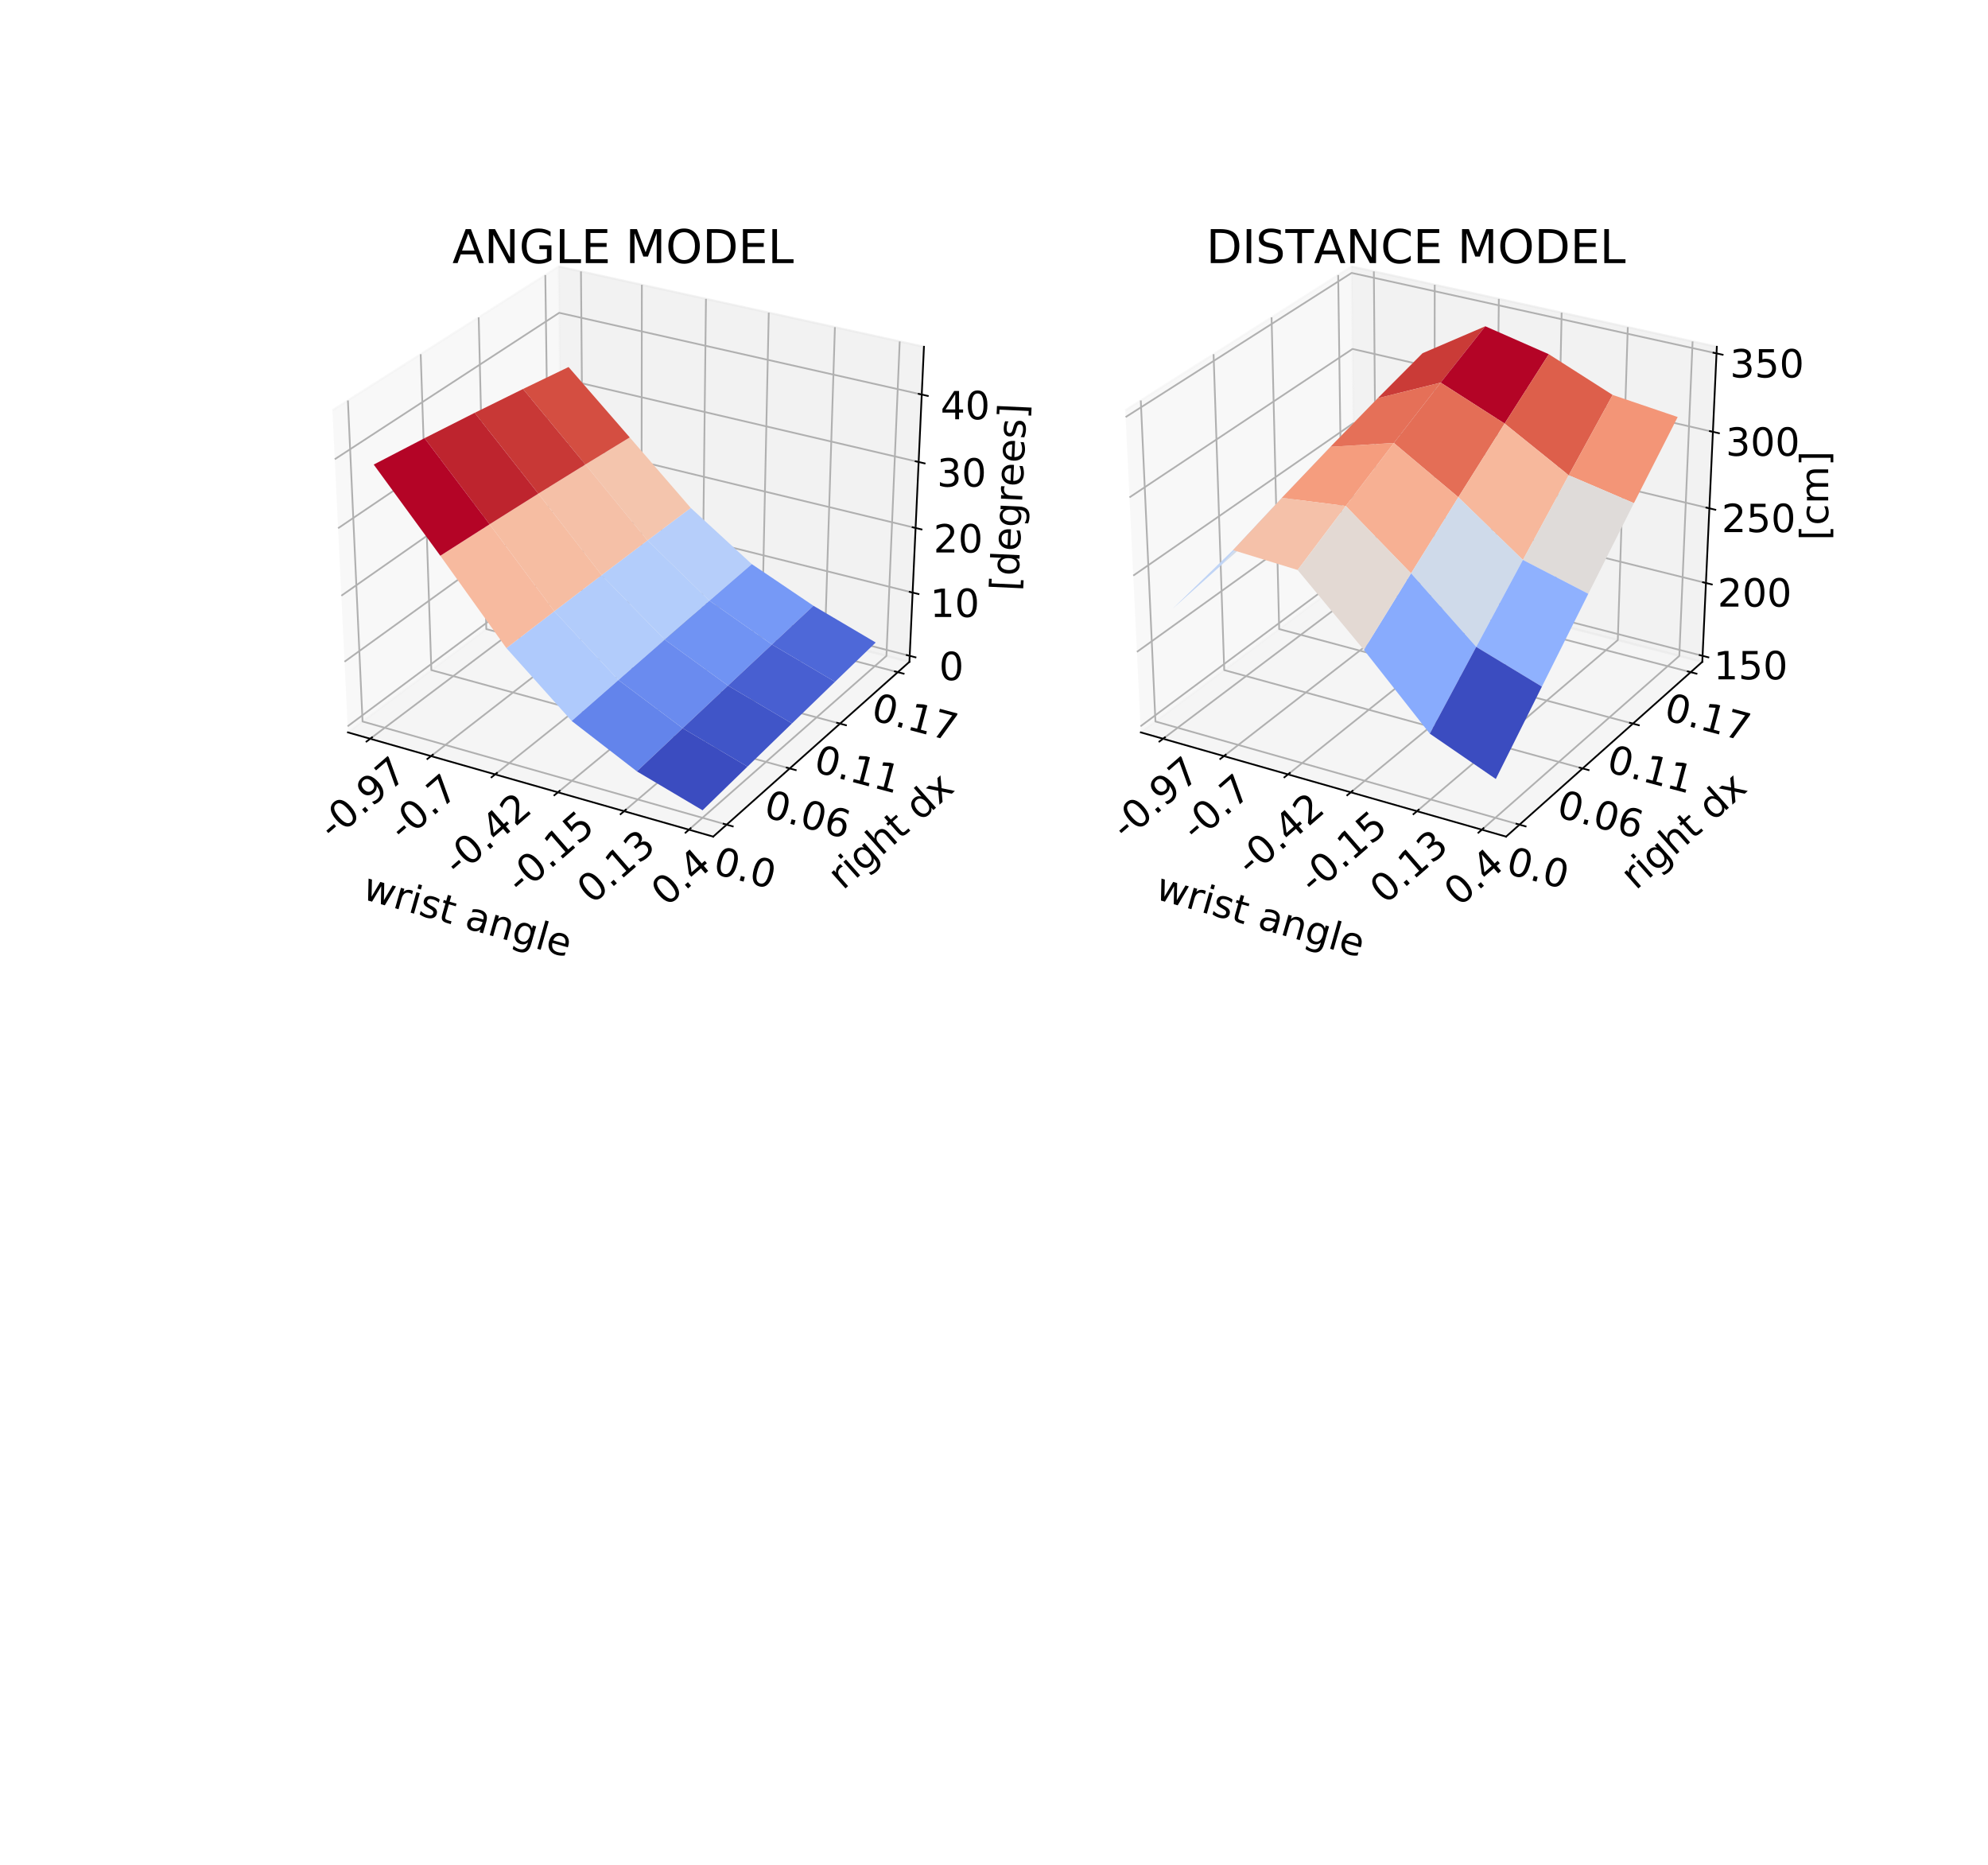<?xml version="1.0" encoding="utf-8" standalone="no"?>
<!DOCTYPE svg PUBLIC "-//W3C//DTD SVG 1.1//EN"
  "http://www.w3.org/Graphics/SVG/1.1/DTD/svg11.dtd">
<!-- Created with matplotlib (http://matplotlib.org/) -->
<svg height="864pt" version="1.1" viewBox="0 0 921 864" width="921pt" xmlns="http://www.w3.org/2000/svg" xmlns:xlink="http://www.w3.org/1999/xlink">
 <defs>
  <style type="text/css">
*{stroke-linecap:butt;stroke-linejoin:round;}
  </style>
 </defs>
 <g id="figure_1">
  <g id="patch_1">
   <path d="M 0 864 
L 921.6 864 
L 921.6 0 
L 0 0 
z
" style="fill:#ffffff;"/>
  </g>
  <g id="patch_2">
   <path d="M 115.2 406.08 
L 462.117 406.08 
L 462.117 103.68 
L 115.2 103.68 
z
" style="fill:#ffffff;"/>
  </g>
  <g id="pane3d_1">
   <g id="patch_3">
    <path d="M 161.189 339.26 
L 260.478 265.119 
L 258.825 123.446 
L 154 190.061 
" style="fill:#f2f2f2;opacity:0.5;stroke:#f2f2f2;stroke-linejoin:miter;"/>
   </g>
  </g>
  <g id="pane3d_2">
   <g id="patch_4">
    <path d="M 260.478 265.119 
L 421.318 306.569 
L 428.047 160.624 
L 258.825 123.446 
" style="fill:#e6e6e6;opacity:0.5;stroke:#e6e6e6;stroke-linejoin:miter;"/>
   </g>
  </g>
  <g id="pane3d_3">
   <g id="patch_5">
    <path d="M 161.189 339.26 
L 330.414 387.535 
L 421.318 306.569 
L 260.478 265.119 
" style="fill:#ececec;opacity:0.5;stroke:#ececec;stroke-linejoin:miter;"/>
   </g>
  </g>
  <g id="axis3d_1">
   <g id="line2d_1">
    <path d="M 161.189 339.26 
L 330.414 387.535 
" style="fill:none;stroke:#000000;stroke-linecap:square;stroke-width:0.8;"/>
   </g>
   <g id="text_1">
    <!-- wrist angle -->
    <defs>
     <path d="M 4.203 54.688 
L 13.188 54.688 
L 24.422 12.016 
L 35.594 54.688 
L 46.188 54.688 
L 57.422 12.016 
L 68.609 54.688 
L 77.594 54.688 
L 63.281 0 
L 52.688 0 
L 40.922 44.828 
L 29.109 0 
L 18.5 0 
z
" id="DejaVuSans-77"/>
     <path d="M 41.109 46.297 
Q 39.594 47.172 37.812 47.578 
Q 36.031 48 33.891 48 
Q 26.266 48 22.188 43.047 
Q 18.109 38.094 18.109 28.812 
L 18.109 0 
L 9.078 0 
L 9.078 54.688 
L 18.109 54.688 
L 18.109 46.188 
Q 20.953 51.172 25.484 53.578 
Q 30.031 56 36.531 56 
Q 37.453 56 38.578 55.875 
Q 39.703 55.766 41.062 55.516 
z
" id="DejaVuSans-72"/>
     <path d="M 9.422 54.688 
L 18.406 54.688 
L 18.406 0 
L 9.422 0 
z
M 9.422 75.984 
L 18.406 75.984 
L 18.406 64.594 
L 9.422 64.594 
z
" id="DejaVuSans-69"/>
     <path d="M 44.281 53.078 
L 44.281 44.578 
Q 40.484 46.531 36.375 47.5 
Q 32.281 48.484 27.875 48.484 
Q 21.188 48.484 17.844 46.438 
Q 14.5 44.391 14.5 40.281 
Q 14.5 37.156 16.891 35.375 
Q 19.281 33.594 26.516 31.984 
L 29.594 31.297 
Q 39.156 29.25 43.188 25.516 
Q 47.219 21.781 47.219 15.094 
Q 47.219 7.469 41.188 3.016 
Q 35.156 -1.422 24.609 -1.422 
Q 20.219 -1.422 15.453 -0.562 
Q 10.688 0.297 5.422 2 
L 5.422 11.281 
Q 10.406 8.688 15.234 7.391 
Q 20.062 6.109 24.812 6.109 
Q 31.156 6.109 34.562 8.281 
Q 37.984 10.453 37.984 14.406 
Q 37.984 18.062 35.516 20.016 
Q 33.062 21.969 24.703 23.781 
L 21.578 24.516 
Q 13.234 26.266 9.516 29.906 
Q 5.812 33.547 5.812 39.891 
Q 5.812 47.609 11.281 51.797 
Q 16.75 56 26.812 56 
Q 31.781 56 36.172 55.266 
Q 40.578 54.547 44.281 53.078 
z
" id="DejaVuSans-73"/>
     <path d="M 18.312 70.219 
L 18.312 54.688 
L 36.812 54.688 
L 36.812 47.703 
L 18.312 47.703 
L 18.312 18.016 
Q 18.312 11.328 20.141 9.422 
Q 21.969 7.516 27.594 7.516 
L 36.812 7.516 
L 36.812 0 
L 27.594 0 
Q 17.188 0 13.234 3.875 
Q 9.281 7.766 9.281 18.016 
L 9.281 47.703 
L 2.688 47.703 
L 2.688 54.688 
L 9.281 54.688 
L 9.281 70.219 
z
" id="DejaVuSans-74"/>
     <path id="DejaVuSans-20"/>
     <path d="M 34.281 27.484 
Q 23.391 27.484 19.188 25 
Q 14.984 22.516 14.984 16.5 
Q 14.984 11.719 18.141 8.906 
Q 21.297 6.109 26.703 6.109 
Q 34.188 6.109 38.703 11.406 
Q 43.219 16.703 43.219 25.484 
L 43.219 27.484 
z
M 52.203 31.203 
L 52.203 0 
L 43.219 0 
L 43.219 8.297 
Q 40.141 3.328 35.547 0.953 
Q 30.953 -1.422 24.312 -1.422 
Q 15.922 -1.422 10.953 3.297 
Q 6 8.016 6 15.922 
Q 6 25.141 12.172 29.828 
Q 18.359 34.516 30.609 34.516 
L 43.219 34.516 
L 43.219 35.406 
Q 43.219 41.609 39.141 45 
Q 35.062 48.391 27.688 48.391 
Q 23 48.391 18.547 47.266 
Q 14.109 46.141 10.016 43.891 
L 10.016 52.203 
Q 14.938 54.109 19.578 55.047 
Q 24.219 56 28.609 56 
Q 40.484 56 46.344 49.844 
Q 52.203 43.703 52.203 31.203 
z
" id="DejaVuSans-61"/>
     <path d="M 54.891 33.016 
L 54.891 0 
L 45.906 0 
L 45.906 32.719 
Q 45.906 40.484 42.875 44.328 
Q 39.844 48.188 33.797 48.188 
Q 26.516 48.188 22.312 43.547 
Q 18.109 38.922 18.109 30.906 
L 18.109 0 
L 9.078 0 
L 9.078 54.688 
L 18.109 54.688 
L 18.109 46.188 
Q 21.344 51.125 25.703 53.562 
Q 30.078 56 35.797 56 
Q 45.219 56 50.047 50.172 
Q 54.891 44.344 54.891 33.016 
z
" id="DejaVuSans-6e"/>
     <path d="M 45.406 27.984 
Q 45.406 37.75 41.375 43.109 
Q 37.359 48.484 30.078 48.484 
Q 22.859 48.484 18.828 43.109 
Q 14.797 37.75 14.797 27.984 
Q 14.797 18.266 18.828 12.891 
Q 22.859 7.516 30.078 7.516 
Q 37.359 7.516 41.375 12.891 
Q 45.406 18.266 45.406 27.984 
z
M 54.391 6.781 
Q 54.391 -7.172 48.188 -13.984 
Q 42 -20.797 29.203 -20.797 
Q 24.469 -20.797 20.266 -20.094 
Q 16.062 -19.391 12.109 -17.922 
L 12.109 -9.188 
Q 16.062 -11.328 19.922 -12.344 
Q 23.781 -13.375 27.781 -13.375 
Q 36.625 -13.375 41.016 -8.766 
Q 45.406 -4.156 45.406 5.172 
L 45.406 9.625 
Q 42.625 4.781 38.281 2.391 
Q 33.938 0 27.875 0 
Q 17.828 0 11.672 7.656 
Q 5.516 15.328 5.516 27.984 
Q 5.516 40.672 11.672 48.328 
Q 17.828 56 27.875 56 
Q 33.938 56 38.281 53.609 
Q 42.625 51.219 45.406 46.391 
L 45.406 54.688 
L 54.391 54.688 
z
" id="DejaVuSans-67"/>
     <path d="M 9.422 75.984 
L 18.406 75.984 
L 18.406 0 
L 9.422 0 
z
" id="DejaVuSans-6c"/>
     <path d="M 56.203 29.594 
L 56.203 25.203 
L 14.891 25.203 
Q 15.484 15.922 20.484 11.062 
Q 25.484 6.203 34.422 6.203 
Q 39.594 6.203 44.453 7.469 
Q 49.312 8.734 54.109 11.281 
L 54.109 2.781 
Q 49.266 0.734 44.188 -0.344 
Q 39.109 -1.422 33.891 -1.422 
Q 20.797 -1.422 13.156 6.188 
Q 5.516 13.812 5.516 26.812 
Q 5.516 40.234 12.766 48.109 
Q 20.016 56 32.328 56 
Q 43.359 56 49.781 48.891 
Q 56.203 41.797 56.203 29.594 
z
M 47.219 32.234 
Q 47.125 39.594 43.094 43.984 
Q 39.062 48.391 32.422 48.391 
Q 24.906 48.391 20.391 44.141 
Q 15.875 39.891 15.188 32.172 
z
" id="DejaVuSans-65"/>
    </defs>
    <g transform="translate(167.328 416.23)rotate(-344.078)scale(0.18 -0.18)">
     <use xlink:href="#DejaVuSans-77"/>
     <use x="81.787" xlink:href="#DejaVuSans-72"/>
     <use x="122.9" xlink:href="#DejaVuSans-69"/>
     <use x="150.684" xlink:href="#DejaVuSans-73"/>
     <use x="202.783" xlink:href="#DejaVuSans-74"/>
     <use x="241.992" xlink:href="#DejaVuSans-20"/>
     <use x="273.779" xlink:href="#DejaVuSans-61"/>
     <use x="335.059" xlink:href="#DejaVuSans-6e"/>
     <use x="398.438" xlink:href="#DejaVuSans-67"/>
     <use x="461.914" xlink:href="#DejaVuSans-6c"/>
     <use x="489.697" xlink:href="#DejaVuSans-65"/>
    </g>
   </g>
   <g id="Line3DCollection_1">
    <path d="M 171.506 342.203 
L 270.315 267.654 
L 269.154 125.715 
" style="fill:none;stroke:#b0b0b0;stroke-width:0.8;"/>
    <path d="M 199.688 350.243 
L 297.164 274.573 
L 297.358 131.912 
" style="fill:none;stroke:#b0b0b0;stroke-width:0.8;"/>
    <path d="M 229.38 358.713 
L 325.42 281.855 
L 327.062 138.438 
" style="fill:none;stroke:#b0b0b0;stroke-width:0.8;"/>
    <path d="M 258.471 367.012 
L 353.072 288.981 
L 356.154 144.829 
" style="fill:none;stroke:#b0b0b0;stroke-width:0.8;"/>
    <path d="M 289.129 375.758 
L 382.178 296.482 
L 386.8 151.562 
" style="fill:none;stroke:#b0b0b0;stroke-width:0.8;"/>
    <path d="M 319.175 384.329 
L 410.669 303.824 
L 416.821 158.158 
" style="fill:none;stroke:#b0b0b0;stroke-width:0.8;"/>
   </g>
   <g id="xtick_1">
    <g id="line2d_2">
     <path d="M 172.357 341.561 
L 169.8 343.49 
" style="fill:none;stroke:#000000;stroke-linecap:square;stroke-width:0.8;"/>
    </g>
    <g id="text_2">
     <!-- -0.97 -->
     <defs>
      <path d="M 4.891 31.391 
L 31.203 31.391 
L 31.203 23.391 
L 4.891 23.391 
z
" id="DejaVuSans-2d"/>
      <path d="M 31.781 66.406 
Q 24.172 66.406 20.328 58.906 
Q 16.5 51.422 16.5 36.375 
Q 16.5 21.391 20.328 13.891 
Q 24.172 6.391 31.781 6.391 
Q 39.453 6.391 43.281 13.891 
Q 47.125 21.391 47.125 36.375 
Q 47.125 51.422 43.281 58.906 
Q 39.453 66.406 31.781 66.406 
z
M 31.781 74.219 
Q 44.047 74.219 50.516 64.516 
Q 56.984 54.828 56.984 36.375 
Q 56.984 17.969 50.516 8.266 
Q 44.047 -1.422 31.781 -1.422 
Q 19.531 -1.422 13.062 8.266 
Q 6.594 17.969 6.594 36.375 
Q 6.594 54.828 13.062 64.516 
Q 19.531 74.219 31.781 74.219 
z
" id="DejaVuSans-30"/>
      <path d="M 10.688 12.406 
L 21 12.406 
L 21 0 
L 10.688 0 
z
" id="DejaVuSans-2e"/>
      <path d="M 10.984 1.516 
L 10.984 10.5 
Q 14.703 8.734 18.5 7.812 
Q 22.312 6.891 25.984 6.891 
Q 35.75 6.891 40.891 13.453 
Q 46.047 20.016 46.781 33.406 
Q 43.953 29.203 39.594 26.953 
Q 35.25 24.703 29.984 24.703 
Q 19.047 24.703 12.672 31.312 
Q 6.297 37.938 6.297 49.422 
Q 6.297 60.641 12.938 67.422 
Q 19.578 74.219 30.609 74.219 
Q 43.266 74.219 49.922 64.516 
Q 56.594 54.828 56.594 36.375 
Q 56.594 19.141 48.406 8.859 
Q 40.234 -1.422 26.422 -1.422 
Q 22.703 -1.422 18.891 -0.688 
Q 15.094 0.047 10.984 1.516 
z
M 30.609 32.422 
Q 37.25 32.422 41.125 36.953 
Q 45.016 41.5 45.016 49.422 
Q 45.016 57.281 41.125 61.844 
Q 37.25 66.406 30.609 66.406 
Q 23.969 66.406 20.094 61.844 
Q 16.219 57.281 16.219 49.422 
Q 16.219 41.5 20.094 36.953 
Q 23.969 32.422 30.609 32.422 
z
" id="DejaVuSans-39"/>
      <path d="M 8.203 72.906 
L 55.078 72.906 
L 55.078 68.703 
L 28.609 0 
L 18.312 0 
L 43.219 64.594 
L 8.203 64.594 
z
" id="DejaVuSans-37"/>
     </defs>
     <g transform="translate(154.226 389.652)rotate(-41)scale(0.18 -0.18)">
      <use xlink:href="#DejaVuSans-2d"/>
      <use x="36.084" xlink:href="#DejaVuSans-30"/>
      <use x="99.707" xlink:href="#DejaVuSans-2e"/>
      <use x="131.494" xlink:href="#DejaVuSans-39"/>
      <use x="195.117" xlink:href="#DejaVuSans-37"/>
     </g>
    </g>
   </g>
   <g id="xtick_2">
    <g id="line2d_3">
     <path d="M 200.528 349.591 
L 198.004 351.55 
" style="fill:none;stroke:#000000;stroke-linecap:square;stroke-width:0.8;"/>
    </g>
    <g id="text_3">
     <!-- -0.7 -->
     <g transform="translate(186.728 390.235)rotate(-41)scale(0.18 -0.18)">
      <use xlink:href="#DejaVuSans-2d"/>
      <use x="36.084" xlink:href="#DejaVuSans-30"/>
      <use x="99.707" xlink:href="#DejaVuSans-2e"/>
      <use x="131.494" xlink:href="#DejaVuSans-37"/>
     </g>
    </g>
   </g>
   <g id="xtick_3">
    <g id="line2d_4">
     <path d="M 230.208 358.05 
L 227.72 360.041 
" style="fill:none;stroke:#000000;stroke-linecap:square;stroke-width:0.8;"/>
    </g>
    <g id="text_4">
     <!-- -0.42 -->
     <defs>
      <path d="M 37.797 64.312 
L 12.891 25.391 
L 37.797 25.391 
z
M 35.203 72.906 
L 47.609 72.906 
L 47.609 25.391 
L 58.016 25.391 
L 58.016 17.188 
L 47.609 17.188 
L 47.609 0 
L 37.797 0 
L 37.797 17.188 
L 4.891 17.188 
L 4.891 26.703 
z
" id="DejaVuSans-34"/>
      <path d="M 19.188 8.297 
L 53.609 8.297 
L 53.609 0 
L 7.328 0 
L 7.328 8.297 
Q 12.938 14.109 22.625 23.891 
Q 32.328 33.688 34.812 36.531 
Q 39.547 41.844 41.422 45.531 
Q 43.312 49.219 43.312 52.781 
Q 43.312 58.594 39.234 62.25 
Q 35.156 65.922 28.609 65.922 
Q 23.969 65.922 18.812 64.312 
Q 13.672 62.703 7.812 59.422 
L 7.812 69.391 
Q 13.766 71.781 18.938 73 
Q 24.125 74.219 28.422 74.219 
Q 39.75 74.219 46.484 68.547 
Q 53.219 62.891 53.219 53.422 
Q 53.219 48.922 51.531 44.891 
Q 49.859 40.875 45.406 35.406 
Q 44.188 33.984 37.641 27.219 
Q 31.109 20.453 19.188 8.297 
z
" id="DejaVuSans-32"/>
     </defs>
     <g transform="translate(212.097 406.279)rotate(-41)scale(0.18 -0.18)">
      <use xlink:href="#DejaVuSans-2d"/>
      <use x="36.084" xlink:href="#DejaVuSans-30"/>
      <use x="99.707" xlink:href="#DejaVuSans-2e"/>
      <use x="131.494" xlink:href="#DejaVuSans-34"/>
      <use x="195.117" xlink:href="#DejaVuSans-32"/>
     </g>
    </g>
   </g>
   <g id="xtick_4">
    <g id="line2d_5">
     <path d="M 259.287 366.339 
L 256.835 368.362 
" style="fill:none;stroke:#000000;stroke-linecap:square;stroke-width:0.8;"/>
    </g>
    <g id="text_5">
     <!-- -0.15 -->
     <defs>
      <path d="M 12.406 8.297 
L 28.516 8.297 
L 28.516 63.922 
L 10.984 60.406 
L 10.984 69.391 
L 28.422 72.906 
L 38.281 72.906 
L 38.281 8.297 
L 54.391 8.297 
L 54.391 0 
L 12.406 0 
z
" id="DejaVuSans-31"/>
      <path d="M 10.797 72.906 
L 49.516 72.906 
L 49.516 64.594 
L 19.828 64.594 
L 19.828 46.734 
Q 21.969 47.469 24.109 47.828 
Q 26.266 48.188 28.422 48.188 
Q 40.625 48.188 47.75 41.5 
Q 54.891 34.812 54.891 23.391 
Q 54.891 11.625 47.562 5.094 
Q 40.234 -1.422 26.906 -1.422 
Q 22.312 -1.422 17.547 -0.641 
Q 12.797 0.141 7.719 1.703 
L 7.719 11.625 
Q 12.109 9.234 16.797 8.062 
Q 21.484 6.891 26.703 6.891 
Q 35.156 6.891 40.078 11.328 
Q 45.016 15.766 45.016 23.391 
Q 45.016 31 40.078 35.438 
Q 35.156 39.891 26.703 39.891 
Q 22.75 39.891 18.812 39.016 
Q 14.891 38.141 10.797 36.281 
z
" id="DejaVuSans-35"/>
     </defs>
     <g transform="translate(241.188 414.638)rotate(-41)scale(0.18 -0.18)">
      <use xlink:href="#DejaVuSans-2d"/>
      <use x="36.084" xlink:href="#DejaVuSans-30"/>
      <use x="99.707" xlink:href="#DejaVuSans-2e"/>
      <use x="131.494" xlink:href="#DejaVuSans-31"/>
      <use x="195.117" xlink:href="#DejaVuSans-35"/>
     </g>
    </g>
   </g>
   <g id="xtick_5">
    <g id="line2d_6">
     <path d="M 289.932 375.073 
L 287.519 377.13 
" style="fill:none;stroke:#000000;stroke-linecap:square;stroke-width:0.8;"/>
    </g>
    <g id="text_6">
     <!-- 0.13 -->
     <defs>
      <path d="M 40.578 39.312 
Q 47.656 37.797 51.625 33 
Q 55.609 28.219 55.609 21.188 
Q 55.609 10.406 48.188 4.484 
Q 40.766 -1.422 27.094 -1.422 
Q 22.516 -1.422 17.656 -0.516 
Q 12.797 0.391 7.625 2.203 
L 7.625 11.719 
Q 11.719 9.328 16.594 8.109 
Q 21.484 6.891 26.812 6.891 
Q 36.078 6.891 40.938 10.547 
Q 45.797 14.203 45.797 21.188 
Q 45.797 27.641 41.281 31.266 
Q 36.766 34.906 28.719 34.906 
L 20.219 34.906 
L 20.219 43.016 
L 29.109 43.016 
Q 36.375 43.016 40.234 45.922 
Q 44.094 48.828 44.094 54.297 
Q 44.094 59.906 40.109 62.906 
Q 36.141 65.922 28.719 65.922 
Q 24.656 65.922 20.016 65.031 
Q 15.375 64.156 9.812 62.312 
L 9.812 71.094 
Q 15.438 72.656 20.344 73.438 
Q 25.25 74.219 29.594 74.219 
Q 40.828 74.219 47.359 69.109 
Q 53.906 64.016 53.906 55.328 
Q 53.906 49.266 50.438 45.094 
Q 46.969 40.922 40.578 39.312 
z
" id="DejaVuSans-33"/>
     </defs>
     <g transform="translate(274.296 419.186)rotate(-41)scale(0.18 -0.18)">
      <use xlink:href="#DejaVuSans-30"/>
      <use x="63.623" xlink:href="#DejaVuSans-2e"/>
      <use x="95.41" xlink:href="#DejaVuSans-31"/>
      <use x="159.033" xlink:href="#DejaVuSans-33"/>
     </g>
    </g>
   </g>
   <g id="xtick_6">
    <g id="line2d_7">
     <path d="M 319.965 383.634 
L 317.591 385.723 
" style="fill:none;stroke:#000000;stroke-linecap:square;stroke-width:0.8;"/>
    </g>
    <g id="text_7">
     <!-- 0.4 -->
     <g transform="translate(308.664 420.305)rotate(-41)scale(0.18 -0.18)">
      <use xlink:href="#DejaVuSans-30"/>
      <use x="63.623" xlink:href="#DejaVuSans-2e"/>
      <use x="95.41" xlink:href="#DejaVuSans-34"/>
     </g>
    </g>
   </g>
  </g>
  <g id="axis3d_2">
   <g id="line2d_8">
    <path d="M 421.318 306.569 
L 330.414 387.535 
" style="fill:none;stroke:#000000;stroke-linecap:square;stroke-width:0.8;"/>
   </g>
   <g id="text_8">
    <!-- right dx -->
    <defs>
     <path d="M 54.891 33.016 
L 54.891 0 
L 45.906 0 
L 45.906 32.719 
Q 45.906 40.484 42.875 44.328 
Q 39.844 48.188 33.797 48.188 
Q 26.516 48.188 22.312 43.547 
Q 18.109 38.922 18.109 30.906 
L 18.109 0 
L 9.078 0 
L 9.078 75.984 
L 18.109 75.984 
L 18.109 46.188 
Q 21.344 51.125 25.703 53.562 
Q 30.078 56 35.797 56 
Q 45.219 56 50.047 50.172 
Q 54.891 44.344 54.891 33.016 
z
" id="DejaVuSans-68"/>
     <path d="M 45.406 46.391 
L 45.406 75.984 
L 54.391 75.984 
L 54.391 0 
L 45.406 0 
L 45.406 8.203 
Q 42.578 3.328 38.25 0.953 
Q 33.938 -1.422 27.875 -1.422 
Q 17.969 -1.422 11.734 6.484 
Q 5.516 14.406 5.516 27.297 
Q 5.516 40.188 11.734 48.094 
Q 17.969 56 27.875 56 
Q 33.938 56 38.25 53.625 
Q 42.578 51.266 45.406 46.391 
z
M 14.797 27.297 
Q 14.797 17.391 18.875 11.75 
Q 22.953 6.109 30.078 6.109 
Q 37.203 6.109 41.297 11.75 
Q 45.406 17.391 45.406 27.297 
Q 45.406 37.203 41.297 42.844 
Q 37.203 48.484 30.078 48.484 
Q 22.953 48.484 18.875 42.844 
Q 14.797 37.203 14.797 27.297 
z
" id="DejaVuSans-64"/>
     <path d="M 54.891 54.688 
L 35.109 28.078 
L 55.906 0 
L 45.312 0 
L 29.391 21.484 
L 13.484 0 
L 2.875 0 
L 24.125 28.609 
L 4.688 54.688 
L 15.281 54.688 
L 29.781 35.203 
L 44.281 54.688 
z
" id="DejaVuSans-78"/>
    </defs>
    <g transform="translate(390.481 412.612)rotate(-41.691)scale(0.18 -0.18)">
     <use xlink:href="#DejaVuSans-72"/>
     <use x="41.113" xlink:href="#DejaVuSans-69"/>
     <use x="68.896" xlink:href="#DejaVuSans-67"/>
     <use x="132.373" xlink:href="#DejaVuSans-68"/>
     <use x="195.752" xlink:href="#DejaVuSans-74"/>
     <use x="234.961" xlink:href="#DejaVuSans-20"/>
     <use x="266.748" xlink:href="#DejaVuSans-64"/>
     <use x="330.225" xlink:href="#DejaVuSans-78"/>
    </g>
   </g>
   <g id="Line3DCollection_2">
    <path d="M 161.178 185.5 
L 167.963 334.202 
L 336.635 381.994 
" style="fill:none;stroke:#b0b0b0;stroke-width:0.8;"/>
    <path d="M 194.898 164.071 
L 199.835 310.403 
L 365.868 355.957 
" style="fill:none;stroke:#b0b0b0;stroke-width:0.8;"/>
    <path d="M 221.766 146.997 
L 225.288 291.396 
L 389.169 335.203 
" style="fill:none;stroke:#b0b0b0;stroke-width:0.8;"/>
    <path d="M 252.628 127.384 
L 254.587 269.518 
L 415.941 311.358 
" style="fill:none;stroke:#b0b0b0;stroke-width:0.8;"/>
   </g>
   <g id="xtick_7">
    <g id="line2d_9">
     <path d="M 335.224 381.594 
L 339.462 382.795 
" style="fill:none;stroke:#000000;stroke-linecap:square;stroke-width:0.8;"/>
    </g>
    <g id="text_9">
     <!-- 0.0 -->
     <g transform="translate(329.763 404.432)rotate(-345)scale(0.18 -0.18)">
      <use xlink:href="#DejaVuSans-30"/>
      <use x="63.623" xlink:href="#DejaVuSans-2e"/>
      <use x="95.41" xlink:href="#DejaVuSans-30"/>
     </g>
    </g>
   </g>
   <g id="xtick_8">
    <g id="line2d_10">
     <path d="M 364.48 355.576 
L 368.648 356.719 
" style="fill:none;stroke:#000000;stroke-linecap:square;stroke-width:0.8;"/>
    </g>
    <g id="text_10">
     <!-- 0.06 -->
     <defs>
      <path d="M 33.016 40.375 
Q 26.375 40.375 22.484 35.828 
Q 18.609 31.297 18.609 23.391 
Q 18.609 15.531 22.484 10.953 
Q 26.375 6.391 33.016 6.391 
Q 39.656 6.391 43.531 10.953 
Q 47.406 15.531 47.406 23.391 
Q 47.406 31.297 43.531 35.828 
Q 39.656 40.375 33.016 40.375 
z
M 52.594 71.297 
L 52.594 62.312 
Q 48.875 64.062 45.094 64.984 
Q 41.312 65.922 37.594 65.922 
Q 27.828 65.922 22.672 59.328 
Q 17.531 52.734 16.797 39.406 
Q 19.672 43.656 24.016 45.922 
Q 28.375 48.188 33.594 48.188 
Q 44.578 48.188 50.953 41.516 
Q 57.328 34.859 57.328 23.391 
Q 57.328 12.156 50.688 5.359 
Q 44.047 -1.422 33.016 -1.422 
Q 20.359 -1.422 13.672 8.266 
Q 6.984 17.969 6.984 36.375 
Q 6.984 53.656 15.188 63.938 
Q 23.391 74.219 37.203 74.219 
Q 40.922 74.219 44.703 73.484 
Q 48.484 72.75 52.594 71.297 
z
" id="DejaVuSans-36"/>
     </defs>
     <g transform="translate(353.256 378.179)rotate(-345)scale(0.18 -0.18)">
      <use xlink:href="#DejaVuSans-30"/>
      <use x="63.623" xlink:href="#DejaVuSans-2e"/>
      <use x="95.41" xlink:href="#DejaVuSans-30"/>
      <use x="159.033" xlink:href="#DejaVuSans-36"/>
     </g>
    </g>
   </g>
   <g id="xtick_9">
    <g id="line2d_11">
     <path d="M 387.8 334.837 
L 391.91 335.936 
" style="fill:none;stroke:#000000;stroke-linecap:square;stroke-width:0.8;"/>
    </g>
    <g id="text_11">
     <!-- 0.11 -->
     <g transform="translate(376.39 357.254)rotate(-345)scale(0.18 -0.18)">
      <use xlink:href="#DejaVuSans-30"/>
      <use x="63.623" xlink:href="#DejaVuSans-2e"/>
      <use x="95.41" xlink:href="#DejaVuSans-31"/>
      <use x="159.033" xlink:href="#DejaVuSans-31"/>
     </g>
    </g>
   </g>
   <g id="xtick_10">
    <g id="line2d_12">
     <path d="M 414.594 311.009 
L 418.637 312.057 
" style="fill:none;stroke:#000000;stroke-linecap:square;stroke-width:0.8;"/>
    </g>
    <g id="text_12">
     <!-- 0.17 -->
     <g transform="translate(402.971 333.212)rotate(-345)scale(0.18 -0.18)">
      <use xlink:href="#DejaVuSans-30"/>
      <use x="63.623" xlink:href="#DejaVuSans-2e"/>
      <use x="95.41" xlink:href="#DejaVuSans-31"/>
      <use x="159.033" xlink:href="#DejaVuSans-37"/>
     </g>
    </g>
   </g>
  </g>
  <g id="axis3d_3">
   <g id="line2d_13">
    <path d="M 421.318 306.569 
L 428.047 160.624 
" style="fill:none;stroke:#000000;stroke-linecap:square;stroke-width:0.8;"/>
   </g>
   <g id="text_13">
    <!-- [degrees] -->
    <defs>
     <path d="M 8.594 75.984 
L 29.297 75.984 
L 29.297 69 
L 17.578 69 
L 17.578 -6.203 
L 29.297 -6.203 
L 29.297 -13.188 
L 8.594 -13.188 
z
" id="DejaVuSans-5b"/>
     <path d="M 30.422 75.984 
L 30.422 -13.188 
L 9.719 -13.188 
L 9.719 -6.203 
L 21.391 -6.203 
L 21.391 69 
L 9.719 69 
L 9.719 75.984 
z
" id="DejaVuSans-5d"/>
    </defs>
    <g transform="translate(471.6 273.954)rotate(-87.36)scale(0.18 -0.18)">
     <use xlink:href="#DejaVuSans-5b"/>
     <use x="39.014" xlink:href="#DejaVuSans-64"/>
     <use x="102.49" xlink:href="#DejaVuSans-65"/>
     <use x="164.014" xlink:href="#DejaVuSans-67"/>
     <use x="227.49" xlink:href="#DejaVuSans-72"/>
     <use x="268.572" xlink:href="#DejaVuSans-65"/>
     <use x="330.096" xlink:href="#DejaVuSans-65"/>
     <use x="391.619" xlink:href="#DejaVuSans-73"/>
     <use x="443.719" xlink:href="#DejaVuSans-5d"/>
    </g>
   </g>
   <g id="Line3DCollection_3">
    <path d="M 421.446 303.793 
L 260.447 262.418 
L 161.053 336.427 
" style="fill:none;stroke:#b0b0b0;stroke-width:0.8;"/>
    <path d="M 422.797 274.493 
L 260.115 233.929 
L 159.611 306.513 
" style="fill:none;stroke:#b0b0b0;stroke-width:0.8;"/>
    <path d="M 424.177 244.568 
L 259.775 204.857 
L 158.138 275.94 
" style="fill:none;stroke:#b0b0b0;stroke-width:0.8;"/>
    <path d="M 425.586 213.998 
L 259.429 175.187 
L 156.632 244.685 
" style="fill:none;stroke:#b0b0b0;stroke-width:0.8;"/>
    <path d="M 427.026 182.763 
L 259.076 144.898 
L 155.092 212.727 
" style="fill:none;stroke:#b0b0b0;stroke-width:0.8;"/>
   </g>
   <g id="xtick_11">
    <g id="line2d_14">
     <path d="M 420.103 303.448 
L 424.135 304.484 
" style="fill:none;stroke:#000000;stroke-linecap:square;stroke-width:0.8;"/>
    </g>
    <g id="text_14">
     <!-- 0 -->
     <g transform="translate(435.057 315.046)scale(0.18 -0.18)">
      <use xlink:href="#DejaVuSans-30"/>
     </g>
    </g>
   </g>
   <g id="xtick_12">
    <g id="line2d_15">
     <path d="M 421.439 274.154 
L 425.516 275.171 
" style="fill:none;stroke:#000000;stroke-linecap:square;stroke-width:0.8;"/>
    </g>
    <g id="text_15">
     <!-- 10 -->
     <g transform="translate(430.882 285.793)scale(0.18 -0.18)">
      <use xlink:href="#DejaVuSans-31"/>
      <use x="63.623" xlink:href="#DejaVuSans-30"/>
     </g>
    </g>
   </g>
   <g id="xtick_13">
    <g id="line2d_16">
     <path d="M 422.804 244.236 
L 426.925 245.232 
" style="fill:none;stroke:#000000;stroke-linecap:square;stroke-width:0.8;"/>
    </g>
    <g id="text_16">
     <!-- 20 -->
     <g transform="translate(432.466 255.917)scale(0.18 -0.18)">
      <use xlink:href="#DejaVuSans-32"/>
      <use x="63.623" xlink:href="#DejaVuSans-30"/>
     </g>
    </g>
   </g>
   <g id="xtick_14">
    <g id="line2d_17">
     <path d="M 424.198 213.674 
L 428.366 214.648 
" style="fill:none;stroke:#000000;stroke-linecap:square;stroke-width:0.8;"/>
    </g>
    <g id="text_17">
     <!-- 30 -->
     <g transform="translate(434.084 225.399)scale(0.18 -0.18)">
      <use xlink:href="#DejaVuSans-33"/>
      <use x="63.623" xlink:href="#DejaVuSans-30"/>
     </g>
    </g>
   </g>
   <g id="xtick_15">
    <g id="line2d_18">
     <path d="M 425.623 182.447 
L 429.837 183.397 
" style="fill:none;stroke:#000000;stroke-linecap:square;stroke-width:0.8;"/>
    </g>
    <g id="text_18">
     <!-- 40 -->
     <g transform="translate(435.737 194.219)scale(0.18 -0.18)">
      <use xlink:href="#DejaVuSans-34"/>
      <use x="63.623" xlink:href="#DejaVuSans-30"/>
     </g>
    </g>
   </g>
  </g>
  <g id="axes_1">
   <g id="Poly3DCollection_1">
    <path clip-path="url(#p2081cdbac2)" d="M 299.957 250.332 
L 328.69 278.269 
L 348.306 261.312 
L 320.003 235.274 
L 299.957 250.332 
z
" style="fill:#b6cefa;"/>
    <path clip-path="url(#p2081cdbac2)" d="M 271.188 215.166 
L 299.957 250.332 
L 320.003 235.274 
L 291.744 202.613 
L 271.188 215.166 
z
" style="fill:#f4c5ad;"/>
    <path clip-path="url(#p2081cdbac2)" d="M 328.69 278.269 
L 357.62 298.552 
L 376.86 280.608 
L 348.306 261.312 
L 328.69 278.269 
z
" style="fill:#7699f6;"/>
    <path clip-path="url(#p2081cdbac2)" d="M 242.299 180.185 
L 271.188 215.166 
L 291.744 202.613 
L 263.404 170.012 
L 242.299 180.185 
z
" style="fill:#d44e41;"/>
    <path clip-path="url(#p2081cdbac2)" d="M 357.62 298.552 
L 386.837 315.817 
L 405.698 297.626 
L 376.86 280.608 
L 357.62 298.552 
z
" style="fill:#4e68d8;"/>
    <path clip-path="url(#p2081cdbac2)" d="M 278.741 266.401 
L 307.949 296.294 
L 328.69 278.269 
L 299.957 250.332 
L 278.741 266.401 
z
" style="fill:#b3cdfb;"/>
    <path clip-path="url(#p2081cdbac2)" d="M 307.949 296.294 
L 337.284 317.599 
L 357.62 298.552 
L 328.69 278.269 
L 307.949 296.294 
z
" style="fill:#7093f3;"/>
    <path clip-path="url(#p2081cdbac2)" d="M 249.401 228.659 
L 278.741 266.401 
L 299.957 250.332 
L 271.188 215.166 
L 249.401 228.659 
z
" style="fill:#f5c0a7;"/>
    <path clip-path="url(#p2081cdbac2)" d="M 219.903 191.23 
L 249.401 228.659 
L 271.188 215.166 
L 242.299 180.185 
L 219.903 191.23 
z
" style="fill:#c83836;"/>
    <path clip-path="url(#p2081cdbac2)" d="M 337.284 317.599 
L 366.896 335.117 
L 386.837 315.817 
L 357.62 298.552 
L 337.284 317.599 
z
" style="fill:#485fd1;"/>
    <path clip-path="url(#p2081cdbac2)" d="M 256.789 283.157 
L 286.511 315.008 
L 307.949 296.294 
L 278.741 266.401 
L 256.789 283.157 
z
" style="fill:#b2ccfb;"/>
    <path clip-path="url(#p2081cdbac2)" d="M 286.511 315.008 
L 316.27 337.344 
L 337.284 317.599 
L 307.949 296.294 
L 286.511 315.008 
z
" style="fill:#6a8bef;"/>
    <path clip-path="url(#p2081cdbac2)" d="M 226.829 242.85 
L 256.789 283.157 
L 278.741 266.401 
L 249.401 228.659 
L 226.829 242.85 
z
" style="fill:#f6bda2;"/>
    <path clip-path="url(#p2081cdbac2)" d="M 316.27 337.344 
L 346.285 355.116 
L 366.896 335.117 
L 337.284 317.599 
L 316.27 337.344 
z
" style="fill:#4055c8;"/>
    <path clip-path="url(#p2081cdbac2)" d="M 196.672 202.977 
L 226.829 242.85 
L 249.401 228.659 
L 219.903 191.23 
L 196.672 202.977 
z
" style="fill:#be242e;"/>
    <path clip-path="url(#p2081cdbac2)" d="M 234.604 300.217 
L 264.865 333.969 
L 286.511 315.008 
L 256.789 283.157 
L 234.604 300.217 
z
" style="fill:#afcafc;"/>
    <path clip-path="url(#p2081cdbac2)" d="M 264.865 333.969 
L 295.06 357.316 
L 316.27 337.344 
L 286.511 315.008 
L 264.865 333.969 
z
" style="fill:#6384eb;"/>
    <path clip-path="url(#p2081cdbac2)" d="M 203.986 257.431 
L 234.604 300.217 
L 256.789 283.157 
L 226.829 242.85 
L 203.986 257.431 
z
" style="fill:#f7ba9f;"/>
    <path clip-path="url(#p2081cdbac2)" d="M 295.06 357.316 
L 325.477 375.342 
L 346.285 355.116 
L 316.27 337.344 
L 295.06 357.316 
z
" style="fill:#3b4cc0;"/>
    <path clip-path="url(#p2081cdbac2)" d="M 173.136 215.193 
L 203.986 257.431 
L 226.829 242.85 
L 196.672 202.977 
L 173.136 215.193 
z
" style="fill:#b40426;"/>
   </g>
   <g id="text_19">
    <!-- ANGLE MODEL -->
    <defs>
     <path d="M 34.188 63.188 
L 20.797 26.906 
L 47.609 26.906 
z
M 28.609 72.906 
L 39.797 72.906 
L 67.578 0 
L 57.328 0 
L 50.688 18.703 
L 17.828 18.703 
L 11.188 0 
L 0.781 0 
z
" id="DejaVuSans-41"/>
     <path d="M 9.812 72.906 
L 23.094 72.906 
L 55.422 11.922 
L 55.422 72.906 
L 64.984 72.906 
L 64.984 0 
L 51.703 0 
L 19.391 60.984 
L 19.391 0 
L 9.812 0 
z
" id="DejaVuSans-4e"/>
     <path d="M 59.516 10.406 
L 59.516 29.984 
L 43.406 29.984 
L 43.406 38.094 
L 69.281 38.094 
L 69.281 6.781 
Q 63.578 2.734 56.688 0.656 
Q 49.812 -1.422 42 -1.422 
Q 24.906 -1.422 15.25 8.562 
Q 5.609 18.562 5.609 36.375 
Q 5.609 54.25 15.25 64.234 
Q 24.906 74.219 42 74.219 
Q 49.125 74.219 55.547 72.453 
Q 61.969 70.703 67.391 67.281 
L 67.391 56.781 
Q 61.922 61.422 55.766 63.766 
Q 49.609 66.109 42.828 66.109 
Q 29.438 66.109 22.719 58.641 
Q 16.016 51.172 16.016 36.375 
Q 16.016 21.625 22.719 14.156 
Q 29.438 6.688 42.828 6.688 
Q 48.047 6.688 52.141 7.594 
Q 56.25 8.5 59.516 10.406 
z
" id="DejaVuSans-47"/>
     <path d="M 9.812 72.906 
L 19.672 72.906 
L 19.672 8.297 
L 55.172 8.297 
L 55.172 0 
L 9.812 0 
z
" id="DejaVuSans-4c"/>
     <path d="M 9.812 72.906 
L 55.906 72.906 
L 55.906 64.594 
L 19.672 64.594 
L 19.672 43.016 
L 54.391 43.016 
L 54.391 34.719 
L 19.672 34.719 
L 19.672 8.297 
L 56.781 8.297 
L 56.781 0 
L 9.812 0 
z
" id="DejaVuSans-45"/>
     <path d="M 9.812 72.906 
L 24.516 72.906 
L 43.109 23.297 
L 61.812 72.906 
L 76.516 72.906 
L 76.516 0 
L 66.891 0 
L 66.891 64.016 
L 48.094 14.016 
L 38.188 14.016 
L 19.391 64.016 
L 19.391 0 
L 9.812 0 
z
" id="DejaVuSans-4d"/>
     <path d="M 39.406 66.219 
Q 28.656 66.219 22.328 58.203 
Q 16.016 50.203 16.016 36.375 
Q 16.016 22.609 22.328 14.594 
Q 28.656 6.594 39.406 6.594 
Q 50.141 6.594 56.422 14.594 
Q 62.703 22.609 62.703 36.375 
Q 62.703 50.203 56.422 58.203 
Q 50.141 66.219 39.406 66.219 
z
M 39.406 74.219 
Q 54.734 74.219 63.906 63.938 
Q 73.094 53.656 73.094 36.375 
Q 73.094 19.141 63.906 8.859 
Q 54.734 -1.422 39.406 -1.422 
Q 24.031 -1.422 14.812 8.828 
Q 5.609 19.094 5.609 36.375 
Q 5.609 53.656 14.812 63.938 
Q 24.031 74.219 39.406 74.219 
z
" id="DejaVuSans-4f"/>
     <path d="M 19.672 64.797 
L 19.672 8.109 
L 31.594 8.109 
Q 46.688 8.109 53.688 14.938 
Q 60.688 21.781 60.688 36.531 
Q 60.688 51.172 53.688 57.984 
Q 46.688 64.797 31.594 64.797 
z
M 9.812 72.906 
L 30.078 72.906 
Q 51.266 72.906 61.172 64.094 
Q 71.094 55.281 71.094 36.531 
Q 71.094 17.672 61.125 8.828 
Q 51.172 0 30.078 0 
L 9.812 0 
z
" id="DejaVuSans-44"/>
    </defs>
    <g transform="translate(209.57 121.872)scale(0.216 -0.216)">
     <use xlink:href="#DejaVuSans-41"/>
     <use x="68.408" xlink:href="#DejaVuSans-4e"/>
     <use x="143.213" xlink:href="#DejaVuSans-47"/>
     <use x="220.703" xlink:href="#DejaVuSans-4c"/>
     <use x="276.416" xlink:href="#DejaVuSans-45"/>
     <use x="339.6" xlink:href="#DejaVuSans-20"/>
     <use x="371.387" xlink:href="#DejaVuSans-4d"/>
     <use x="457.666" xlink:href="#DejaVuSans-4f"/>
     <use x="536.377" xlink:href="#DejaVuSans-44"/>
     <use x="613.379" xlink:href="#DejaVuSans-45"/>
     <use x="676.562" xlink:href="#DejaVuSans-4c"/>
    </g>
   </g>
  </g>
  <g id="patch_6">
   <path d="M 482.523 406.08 
L 829.44 406.08 
L 829.44 103.68 
L 482.523 103.68 
z
" style="fill:#ffffff;"/>
  </g>
  <g id="pane3d_4">
   <g id="patch_7">
    <path d="M 528.513 339.26 
L 627.802 265.119 
L 626.149 123.446 
L 521.323 190.061 
" style="fill:#f2f2f2;opacity:0.5;stroke:#f2f2f2;stroke-linejoin:miter;"/>
   </g>
  </g>
  <g id="pane3d_5">
   <g id="patch_8">
    <path d="M 627.802 265.119 
L 788.641 306.569 
L 795.371 160.624 
L 626.149 123.446 
" style="fill:#e6e6e6;opacity:0.5;stroke:#e6e6e6;stroke-linejoin:miter;"/>
   </g>
  </g>
  <g id="pane3d_6">
   <g id="patch_9">
    <path d="M 528.513 339.26 
L 697.737 387.535 
L 788.641 306.569 
L 627.802 265.119 
" style="fill:#ececec;opacity:0.5;stroke:#ececec;stroke-linejoin:miter;"/>
   </g>
  </g>
  <g id="axis3d_4">
   <g id="line2d_19">
    <path d="M 528.513 339.26 
L 697.737 387.535 
" style="fill:none;stroke:#000000;stroke-linecap:square;stroke-width:0.8;"/>
   </g>
   <g id="text_20">
    <!-- wrist angle -->
    <g transform="translate(534.651 416.23)rotate(-344.078)scale(0.18 -0.18)">
     <use xlink:href="#DejaVuSans-77"/>
     <use x="81.787" xlink:href="#DejaVuSans-72"/>
     <use x="122.9" xlink:href="#DejaVuSans-69"/>
     <use x="150.684" xlink:href="#DejaVuSans-73"/>
     <use x="202.783" xlink:href="#DejaVuSans-74"/>
     <use x="241.992" xlink:href="#DejaVuSans-20"/>
     <use x="273.779" xlink:href="#DejaVuSans-61"/>
     <use x="335.059" xlink:href="#DejaVuSans-6e"/>
     <use x="398.438" xlink:href="#DejaVuSans-67"/>
     <use x="461.914" xlink:href="#DejaVuSans-6c"/>
     <use x="489.697" xlink:href="#DejaVuSans-65"/>
    </g>
   </g>
   <g id="Line3DCollection_4">
    <path d="M 538.83 342.203 
L 637.639 267.654 
L 636.477 125.715 
" style="fill:none;stroke:#b0b0b0;stroke-width:0.8;"/>
    <path d="M 567.011 350.243 
L 664.488 274.573 
L 664.682 131.912 
" style="fill:none;stroke:#b0b0b0;stroke-width:0.8;"/>
    <path d="M 596.703 358.713 
L 692.743 281.855 
L 694.386 138.438 
" style="fill:none;stroke:#b0b0b0;stroke-width:0.8;"/>
    <path d="M 625.794 367.012 
L 720.395 288.981 
L 723.478 144.829 
" style="fill:none;stroke:#b0b0b0;stroke-width:0.8;"/>
    <path d="M 656.452 375.758 
L 749.501 296.482 
L 754.123 151.562 
" style="fill:none;stroke:#b0b0b0;stroke-width:0.8;"/>
    <path d="M 686.498 384.329 
L 777.993 303.824 
L 784.144 158.158 
" style="fill:none;stroke:#b0b0b0;stroke-width:0.8;"/>
   </g>
   <g id="xtick_16">
    <g id="line2d_20">
     <path d="M 539.681 341.561 
L 537.124 343.49 
" style="fill:none;stroke:#000000;stroke-linecap:square;stroke-width:0.8;"/>
    </g>
    <g id="text_21">
     <!-- -0.97 -->
     <g transform="translate(521.55 389.652)rotate(-41)scale(0.18 -0.18)">
      <use xlink:href="#DejaVuSans-2d"/>
      <use x="36.084" xlink:href="#DejaVuSans-30"/>
      <use x="99.707" xlink:href="#DejaVuSans-2e"/>
      <use x="131.494" xlink:href="#DejaVuSans-39"/>
      <use x="195.117" xlink:href="#DejaVuSans-37"/>
     </g>
    </g>
   </g>
   <g id="xtick_17">
    <g id="line2d_21">
     <path d="M 567.852 349.591 
L 565.328 351.55 
" style="fill:none;stroke:#000000;stroke-linecap:square;stroke-width:0.8;"/>
    </g>
    <g id="text_22">
     <!-- -0.7 -->
     <g transform="translate(554.052 390.235)rotate(-41)scale(0.18 -0.18)">
      <use xlink:href="#DejaVuSans-2d"/>
      <use x="36.084" xlink:href="#DejaVuSans-30"/>
      <use x="99.707" xlink:href="#DejaVuSans-2e"/>
      <use x="131.494" xlink:href="#DejaVuSans-37"/>
     </g>
    </g>
   </g>
   <g id="xtick_18">
    <g id="line2d_22">
     <path d="M 597.531 358.05 
L 595.043 360.041 
" style="fill:none;stroke:#000000;stroke-linecap:square;stroke-width:0.8;"/>
    </g>
    <g id="text_23">
     <!-- -0.42 -->
     <g transform="translate(579.421 406.279)rotate(-41)scale(0.18 -0.18)">
      <use xlink:href="#DejaVuSans-2d"/>
      <use x="36.084" xlink:href="#DejaVuSans-30"/>
      <use x="99.707" xlink:href="#DejaVuSans-2e"/>
      <use x="131.494" xlink:href="#DejaVuSans-34"/>
      <use x="195.117" xlink:href="#DejaVuSans-32"/>
     </g>
    </g>
   </g>
   <g id="xtick_19">
    <g id="line2d_23">
     <path d="M 626.611 366.339 
L 624.158 368.362 
" style="fill:none;stroke:#000000;stroke-linecap:square;stroke-width:0.8;"/>
    </g>
    <g id="text_24">
     <!-- -0.15 -->
     <g transform="translate(608.511 414.638)rotate(-41)scale(0.18 -0.18)">
      <use xlink:href="#DejaVuSans-2d"/>
      <use x="36.084" xlink:href="#DejaVuSans-30"/>
      <use x="99.707" xlink:href="#DejaVuSans-2e"/>
      <use x="131.494" xlink:href="#DejaVuSans-31"/>
      <use x="195.117" xlink:href="#DejaVuSans-35"/>
     </g>
    </g>
   </g>
   <g id="xtick_20">
    <g id="line2d_24">
     <path d="M 657.256 375.073 
L 654.842 377.13 
" style="fill:none;stroke:#000000;stroke-linecap:square;stroke-width:0.8;"/>
    </g>
    <g id="text_25">
     <!-- 0.13 -->
     <g transform="translate(641.62 419.186)rotate(-41)scale(0.18 -0.18)">
      <use xlink:href="#DejaVuSans-30"/>
      <use x="63.623" xlink:href="#DejaVuSans-2e"/>
      <use x="95.41" xlink:href="#DejaVuSans-31"/>
      <use x="159.033" xlink:href="#DejaVuSans-33"/>
     </g>
    </g>
   </g>
   <g id="xtick_21">
    <g id="line2d_25">
     <path d="M 687.289 383.634 
L 684.914 385.723 
" style="fill:none;stroke:#000000;stroke-linecap:square;stroke-width:0.8;"/>
    </g>
    <g id="text_26">
     <!-- 0.4 -->
     <g transform="translate(675.987 420.305)rotate(-41)scale(0.18 -0.18)">
      <use xlink:href="#DejaVuSans-30"/>
      <use x="63.623" xlink:href="#DejaVuSans-2e"/>
      <use x="95.41" xlink:href="#DejaVuSans-34"/>
     </g>
    </g>
   </g>
  </g>
  <g id="axis3d_5">
   <g id="line2d_26">
    <path d="M 788.641 306.569 
L 697.737 387.535 
" style="fill:none;stroke:#000000;stroke-linecap:square;stroke-width:0.8;"/>
   </g>
   <g id="text_27">
    <!-- right dx -->
    <g transform="translate(757.804 412.612)rotate(-41.691)scale(0.18 -0.18)">
     <use xlink:href="#DejaVuSans-72"/>
     <use x="41.113" xlink:href="#DejaVuSans-69"/>
     <use x="68.896" xlink:href="#DejaVuSans-67"/>
     <use x="132.373" xlink:href="#DejaVuSans-68"/>
     <use x="195.752" xlink:href="#DejaVuSans-74"/>
     <use x="234.961" xlink:href="#DejaVuSans-20"/>
     <use x="266.748" xlink:href="#DejaVuSans-64"/>
     <use x="330.225" xlink:href="#DejaVuSans-78"/>
    </g>
   </g>
   <g id="Line3DCollection_5">
    <path d="M 528.501 185.5 
L 535.287 334.202 
L 703.959 381.994 
" style="fill:none;stroke:#b0b0b0;stroke-width:0.8;"/>
    <path d="M 562.221 164.071 
L 567.158 310.403 
L 733.192 355.957 
" style="fill:none;stroke:#b0b0b0;stroke-width:0.8;"/>
    <path d="M 589.09 146.997 
L 592.611 291.396 
L 756.493 335.203 
" style="fill:none;stroke:#b0b0b0;stroke-width:0.8;"/>
    <path d="M 619.952 127.384 
L 621.91 269.518 
L 783.264 311.358 
" style="fill:none;stroke:#b0b0b0;stroke-width:0.8;"/>
   </g>
   <g id="xtick_22">
    <g id="line2d_27">
     <path d="M 702.547 381.594 
L 706.785 382.795 
" style="fill:none;stroke:#000000;stroke-linecap:square;stroke-width:0.8;"/>
    </g>
    <g id="text_28">
     <!-- 0.0 -->
     <g transform="translate(697.087 404.432)rotate(-345)scale(0.18 -0.18)">
      <use xlink:href="#DejaVuSans-30"/>
      <use x="63.623" xlink:href="#DejaVuSans-2e"/>
      <use x="95.41" xlink:href="#DejaVuSans-30"/>
     </g>
    </g>
   </g>
   <g id="xtick_23">
    <g id="line2d_28">
     <path d="M 731.804 355.576 
L 735.971 356.719 
" style="fill:none;stroke:#000000;stroke-linecap:square;stroke-width:0.8;"/>
    </g>
    <g id="text_29">
     <!-- 0.06 -->
     <g transform="translate(720.58 378.179)rotate(-345)scale(0.18 -0.18)">
      <use xlink:href="#DejaVuSans-30"/>
      <use x="63.623" xlink:href="#DejaVuSans-2e"/>
      <use x="95.41" xlink:href="#DejaVuSans-30"/>
      <use x="159.033" xlink:href="#DejaVuSans-36"/>
     </g>
    </g>
   </g>
   <g id="xtick_24">
    <g id="line2d_29">
     <path d="M 755.124 334.837 
L 759.233 335.936 
" style="fill:none;stroke:#000000;stroke-linecap:square;stroke-width:0.8;"/>
    </g>
    <g id="text_30">
     <!-- 0.11 -->
     <g transform="translate(743.714 357.254)rotate(-345)scale(0.18 -0.18)">
      <use xlink:href="#DejaVuSans-30"/>
      <use x="63.623" xlink:href="#DejaVuSans-2e"/>
      <use x="95.41" xlink:href="#DejaVuSans-31"/>
      <use x="159.033" xlink:href="#DejaVuSans-31"/>
     </g>
    </g>
   </g>
   <g id="xtick_25">
    <g id="line2d_30">
     <path d="M 781.918 311.009 
L 785.96 312.057 
" style="fill:none;stroke:#000000;stroke-linecap:square;stroke-width:0.8;"/>
    </g>
    <g id="text_31">
     <!-- 0.17 -->
     <g transform="translate(770.295 333.212)rotate(-345)scale(0.18 -0.18)">
      <use xlink:href="#DejaVuSans-30"/>
      <use x="63.623" xlink:href="#DejaVuSans-2e"/>
      <use x="95.41" xlink:href="#DejaVuSans-31"/>
      <use x="159.033" xlink:href="#DejaVuSans-37"/>
     </g>
    </g>
   </g>
  </g>
  <g id="axis3d_6">
   <g id="line2d_31">
    <path d="M 788.641 306.569 
L 795.371 160.624 
" style="fill:none;stroke:#000000;stroke-linecap:square;stroke-width:0.8;"/>
   </g>
   <g id="text_32">
    <!-- [cm] -->
    <defs>
     <path d="M 48.781 52.594 
L 48.781 44.188 
Q 44.969 46.297 41.141 47.344 
Q 37.312 48.391 33.406 48.391 
Q 24.656 48.391 19.812 42.844 
Q 14.984 37.312 14.984 27.297 
Q 14.984 17.281 19.812 11.734 
Q 24.656 6.203 33.406 6.203 
Q 37.312 6.203 41.141 7.25 
Q 44.969 8.297 48.781 10.406 
L 48.781 2.094 
Q 45.016 0.344 40.984 -0.531 
Q 36.969 -1.422 32.422 -1.422 
Q 20.062 -1.422 12.781 6.344 
Q 5.516 14.109 5.516 27.297 
Q 5.516 40.672 12.859 48.328 
Q 20.219 56 33.016 56 
Q 37.156 56 41.109 55.141 
Q 45.062 54.297 48.781 52.594 
z
" id="DejaVuSans-63"/>
     <path d="M 52 44.188 
Q 55.375 50.25 60.062 53.125 
Q 64.75 56 71.094 56 
Q 79.641 56 84.281 50.016 
Q 88.922 44.047 88.922 33.016 
L 88.922 0 
L 79.891 0 
L 79.891 32.719 
Q 79.891 40.578 77.094 44.375 
Q 74.312 48.188 68.609 48.188 
Q 61.625 48.188 57.562 43.547 
Q 53.516 38.922 53.516 30.906 
L 53.516 0 
L 44.484 0 
L 44.484 32.719 
Q 44.484 40.625 41.703 44.406 
Q 38.922 48.188 33.109 48.188 
Q 26.219 48.188 22.156 43.531 
Q 18.109 38.875 18.109 30.906 
L 18.109 0 
L 9.078 0 
L 9.078 54.688 
L 18.109 54.688 
L 18.109 46.188 
Q 21.188 51.219 25.484 53.609 
Q 29.781 56 35.688 56 
Q 41.656 56 45.828 52.969 
Q 50 49.953 52 44.188 
z
" id="DejaVuSans-6d"/>
    </defs>
    <g transform="translate(846.966 250.355)rotate(-90)scale(0.18 -0.18)">
     <use xlink:href="#DejaVuSans-5b"/>
     <use x="39.014" xlink:href="#DejaVuSans-63"/>
     <use x="93.994" xlink:href="#DejaVuSans-6d"/>
     <use x="191.406" xlink:href="#DejaVuSans-5d"/>
    </g>
   </g>
   <g id="Line3DCollection_6">
    <path d="M 788.769 303.793 
L 627.77 262.418 
L 528.376 336.427 
" style="fill:none;stroke:#b0b0b0;stroke-width:0.8;"/>
    <path d="M 790.325 270.044 
L 627.388 229.606 
L 526.716 301.97 
" style="fill:none;stroke:#b0b0b0;stroke-width:0.8;"/>
    <path d="M 791.92 235.466 
L 626.996 196.02 
L 525.013 266.636 
" style="fill:none;stroke:#b0b0b0;stroke-width:0.8;"/>
    <path d="M 793.554 200.026 
L 626.594 161.634 
L 523.267 230.392 
" style="fill:none;stroke:#b0b0b0;stroke-width:0.8;"/>
    <path d="M 795.229 163.693 
L 626.184 126.419 
L 521.475 193.204 
" style="fill:none;stroke:#b0b0b0;stroke-width:0.8;"/>
   </g>
   <g id="xtick_26">
    <g id="line2d_32">
     <path d="M 787.426 303.448 
L 791.459 304.484 
" style="fill:none;stroke:#000000;stroke-linecap:square;stroke-width:0.8;"/>
    </g>
    <g id="text_33">
     <!-- 150 -->
     <g transform="translate(793.895 314.675)scale(0.18 -0.18)">
      <use xlink:href="#DejaVuSans-31"/>
      <use x="63.623" xlink:href="#DejaVuSans-35"/>
      <use x="127.246" xlink:href="#DejaVuSans-30"/>
     </g>
    </g>
   </g>
   <g id="xtick_27">
    <g id="line2d_33">
     <path d="M 788.965 269.707 
L 793.049 270.72 
" style="fill:none;stroke:#000000;stroke-linecap:square;stroke-width:0.8;"/>
    </g>
    <g id="text_34">
     <!-- 200 -->
     <g transform="translate(795.716 280.988)scale(0.18 -0.18)">
      <use xlink:href="#DejaVuSans-32"/>
      <use x="63.623" xlink:href="#DejaVuSans-30"/>
      <use x="127.246" xlink:href="#DejaVuSans-30"/>
     </g>
    </g>
   </g>
   <g id="xtick_28">
    <g id="line2d_34">
     <path d="M 790.542 235.136 
L 794.678 236.125 
" style="fill:none;stroke:#000000;stroke-linecap:square;stroke-width:0.8;"/>
    </g>
    <g id="text_35">
     <!-- 250 -->
     <g transform="translate(797.583 246.475)scale(0.18 -0.18)">
      <use xlink:href="#DejaVuSans-32"/>
      <use x="63.623" xlink:href="#DejaVuSans-35"/>
      <use x="127.246" xlink:href="#DejaVuSans-30"/>
     </g>
    </g>
   </g>
   <g id="xtick_29">
    <g id="line2d_35">
     <path d="M 792.159 199.705 
L 796.347 200.669 
" style="fill:none;stroke:#000000;stroke-linecap:square;stroke-width:0.8;"/>
    </g>
    <g id="text_36">
     <!-- 300 -->
     <g transform="translate(799.496 211.106)scale(0.18 -0.18)">
      <use xlink:href="#DejaVuSans-33"/>
      <use x="63.623" xlink:href="#DejaVuSans-30"/>
      <use x="127.246" xlink:href="#DejaVuSans-30"/>
     </g>
    </g>
   </g>
   <g id="xtick_30">
    <g id="line2d_36">
     <path d="M 793.816 163.382 
L 798.059 164.317 
" style="fill:none;stroke:#000000;stroke-linecap:square;stroke-width:0.8;"/>
    </g>
    <g id="text_37">
     <!-- 350 -->
     <g transform="translate(801.457 174.847)scale(0.18 -0.18)">
      <use xlink:href="#DejaVuSans-33"/>
      <use x="63.623" xlink:href="#DejaVuSans-35"/>
      <use x="127.246" xlink:href="#DejaVuSans-30"/>
     </g>
    </g>
   </g>
  </g>
  <g id="axes_2">
   <g id="Poly3DCollection_2">
    <path clip-path="url(#p9b3d1f4474)" d="M 610.375 222.993 
L 638.274 184.463 
L 659.046 163.611 
L 631.092 205.497 
L 610.375 222.993 
z
" style="fill:#ecd3c5;"/>
    <path clip-path="url(#p9b3d1f4474)" d="M 588.512 241.836 
L 616.39 206.954 
L 638.274 184.463 
L 610.375 222.993 
L 588.512 241.836 
z
" style="fill:#e0dbd8;"/>
    <path clip-path="url(#p9b3d1f4474)" d="M 638.274 184.463 
L 667.451 177.226 
L 688.114 151.135 
L 659.046 163.611 
L 638.274 184.463 
z
" style="fill:#ca3b37;"/>
    <path clip-path="url(#p9b3d1f4474)" d="M 667.451 177.226 
L 697.048 196.185 
L 717.524 164.072 
L 688.114 151.135 
L 667.451 177.226 
z
" style="fill:#b40426;"/>
    <path clip-path="url(#p9b3d1f4474)" d="M 565.965 261.65 
L 593.865 230.604 
L 616.39 206.954 
L 588.512 241.836 
L 565.965 261.65 
z
" style="fill:#d2dbe8;"/>
    <path clip-path="url(#p9b3d1f4474)" d="M 697.048 196.185 
L 726.755 220.119 
L 747.095 182.94 
L 717.524 164.072 
L 697.048 196.185 
z
" style="fill:#dd5f4b;"/>
    <path clip-path="url(#p9b3d1f4474)" d="M 616.39 206.954 
L 645.747 205.192 
L 667.451 177.226 
L 638.274 184.463 
L 616.39 206.954 
z
" style="fill:#e57058;"/>
    <path clip-path="url(#p9b3d1f4474)" d="M 726.755 220.119 
L 756.958 233.059 
L 777.237 193.17 
L 747.095 182.94 
L 726.755 220.119 
z
" style="fill:#f39577;"/>
    <path clip-path="url(#p9b3d1f4474)" d="M 645.747 205.192 
L 675.619 230.303 
L 697.048 196.185 
L 667.451 177.226 
L 645.747 205.192 
z
" style="fill:#e46e56;"/>
    <path clip-path="url(#p9b3d1f4474)" d="M 675.619 230.303 
L 705.533 259.362 
L 726.755 220.119 
L 697.048 196.185 
L 675.619 230.303 
z
" style="fill:#f7b89c;"/>
    <path clip-path="url(#p9b3d1f4474)" d="M 543.26 281.966 
L 571.227 254.821 
L 593.865 230.604 
L 565.965 261.65 
L 543.26 281.966 
z
" style="fill:#c0d4f5;"/>
    <path clip-path="url(#p9b3d1f4474)" d="M 705.533 259.362 
L 735.827 275.059 
L 756.958 233.059 
L 726.755 220.119 
L 705.533 259.362 
z
" style="fill:#dfdbd9;"/>
    <path clip-path="url(#p9b3d1f4474)" d="M 593.865 230.604 
L 623.476 234.382 
L 645.747 205.192 
L 616.39 206.954 
L 593.865 230.604 
z
" style="fill:#f59d7e;"/>
    <path clip-path="url(#p9b3d1f4474)" d="M 623.476 234.382 
L 653.712 265.572 
L 675.619 230.303 
L 645.747 205.192 
L 623.476 234.382 
z
" style="fill:#f7b093;"/>
    <path clip-path="url(#p9b3d1f4474)" d="M 653.712 265.572 
L 683.908 299.643 
L 705.533 259.362 
L 675.619 230.303 
L 653.712 265.572 
z
" style="fill:#cfdaea;"/>
    <path clip-path="url(#p9b3d1f4474)" d="M 683.908 299.643 
L 714.328 318.056 
L 735.827 275.059 
L 705.533 259.362 
L 683.908 299.643 
z
" style="fill:#8fb1fe;"/>
    <path clip-path="url(#p9b3d1f4474)" d="M 571.227 254.821 
L 601.163 264.025 
L 623.476 234.382 
L 593.865 230.604 
L 571.227 254.821 
z
" style="fill:#f5c1a9;"/>
    <path clip-path="url(#p9b3d1f4474)" d="M 631.847 301.029 
L 662.395 339.844 
L 683.908 299.643 
L 653.712 265.572 
L 631.847 301.029 
z
" style="fill:#88abfd;"/>
    <path clip-path="url(#p9b3d1f4474)" d="M 662.395 339.844 
L 692.972 360.846 
L 714.328 318.056 
L 683.908 299.643 
L 662.395 339.844 
z
" style="fill:#3b4cc0;"/>
    <path clip-path="url(#p9b3d1f4474)" d="M 601.163 264.025 
L 631.847 301.029 
L 653.712 265.572 
L 623.476 234.382 
L 601.163 264.025 
z
" style="fill:#e3d9d3;"/>
   </g>
   <g id="text_38">
    <!-- DISTANCE MODEL -->
    <defs>
     <path d="M 9.812 72.906 
L 19.672 72.906 
L 19.672 0 
L 9.812 0 
z
" id="DejaVuSans-49"/>
     <path d="M 53.516 70.516 
L 53.516 60.891 
Q 47.906 63.578 42.922 64.891 
Q 37.938 66.219 33.297 66.219 
Q 25.25 66.219 20.875 63.094 
Q 16.5 59.969 16.5 54.203 
Q 16.5 49.359 19.406 46.891 
Q 22.312 44.438 30.422 42.922 
L 36.375 41.703 
Q 47.406 39.594 52.656 34.297 
Q 57.906 29 57.906 20.125 
Q 57.906 9.516 50.797 4.047 
Q 43.703 -1.422 29.984 -1.422 
Q 24.812 -1.422 18.969 -0.25 
Q 13.141 0.922 6.891 3.219 
L 6.891 13.375 
Q 12.891 10.016 18.656 8.297 
Q 24.422 6.594 29.984 6.594 
Q 38.422 6.594 43.016 9.906 
Q 47.609 13.234 47.609 19.391 
Q 47.609 24.75 44.312 27.781 
Q 41.016 30.812 33.5 32.328 
L 27.484 33.5 
Q 16.453 35.688 11.516 40.375 
Q 6.594 45.062 6.594 53.422 
Q 6.594 63.094 13.406 68.656 
Q 20.219 74.219 32.172 74.219 
Q 37.312 74.219 42.625 73.281 
Q 47.953 72.359 53.516 70.516 
z
" id="DejaVuSans-53"/>
     <path d="M -0.297 72.906 
L 61.375 72.906 
L 61.375 64.594 
L 35.5 64.594 
L 35.5 0 
L 25.594 0 
L 25.594 64.594 
L -0.297 64.594 
z
" id="DejaVuSans-54"/>
     <path d="M 64.406 67.281 
L 64.406 56.891 
Q 59.422 61.531 53.781 63.812 
Q 48.141 66.109 41.797 66.109 
Q 29.297 66.109 22.656 58.469 
Q 16.016 50.828 16.016 36.375 
Q 16.016 21.969 22.656 14.328 
Q 29.297 6.688 41.797 6.688 
Q 48.141 6.688 53.781 8.984 
Q 59.422 11.281 64.406 15.922 
L 64.406 5.609 
Q 59.234 2.094 53.438 0.328 
Q 47.656 -1.422 41.219 -1.422 
Q 24.656 -1.422 15.125 8.703 
Q 5.609 18.844 5.609 36.375 
Q 5.609 53.953 15.125 64.078 
Q 24.656 74.219 41.219 74.219 
Q 47.75 74.219 53.531 72.484 
Q 59.328 70.75 64.406 67.281 
z
" id="DejaVuSans-43"/>
    </defs>
    <g transform="translate(558.795 121.872)scale(0.216 -0.216)">
     <use xlink:href="#DejaVuSans-44"/>
     <use x="77.002" xlink:href="#DejaVuSans-49"/>
     <use x="106.494" xlink:href="#DejaVuSans-53"/>
     <use x="169.971" xlink:href="#DejaVuSans-54"/>
     <use x="230.945" xlink:href="#DejaVuSans-41"/>
     <use x="299.354" xlink:href="#DejaVuSans-4e"/>
     <use x="374.158" xlink:href="#DejaVuSans-43"/>
     <use x="443.982" xlink:href="#DejaVuSans-45"/>
     <use x="507.166" xlink:href="#DejaVuSans-20"/>
     <use x="538.953" xlink:href="#DejaVuSans-4d"/>
     <use x="625.232" xlink:href="#DejaVuSans-4f"/>
     <use x="703.943" xlink:href="#DejaVuSans-44"/>
     <use x="780.945" xlink:href="#DejaVuSans-45"/>
     <use x="844.129" xlink:href="#DejaVuSans-4c"/>
    </g>
   </g>
  </g>
 </g>
 <defs>
  <clipPath id="p2081cdbac2">
   <rect height="302.4" width="346.917" x="115.2" y="103.68"/>
  </clipPath>
  <clipPath id="p9b3d1f4474">
   <rect height="302.4" width="346.917" x="482.523" y="103.68"/>
  </clipPath>
 </defs>
</svg>
